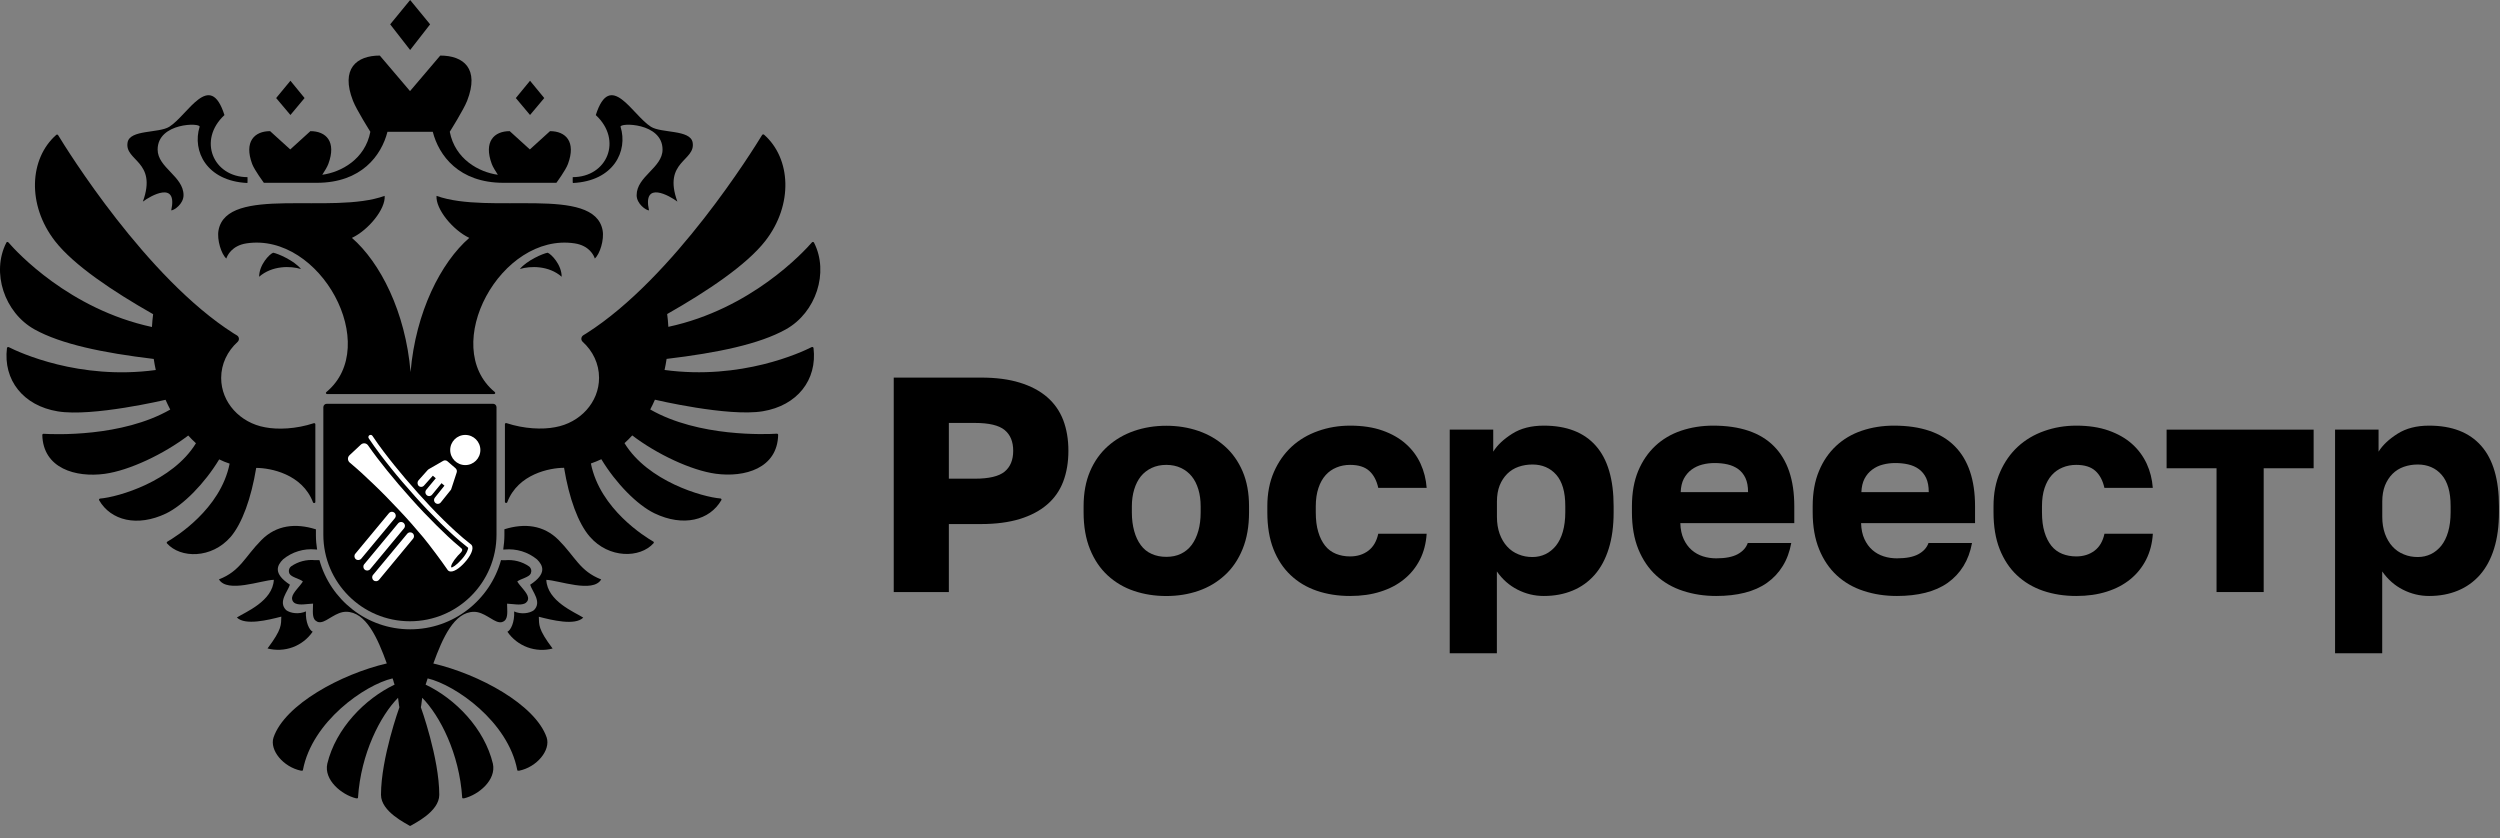 <svg width="164" height="55" viewBox="0 0 164 55" fill="none" xmlns="http://www.w3.org/2000/svg">
<rect x="0" y="0" width="164" height="55" fill="#808080" stroke="none"/>
<path d="M58.629 38.838V24.77H64.358C65.335 24.77 66.182 24.879 66.9 25.102C67.613 25.321 68.213 25.637 68.688 26.047C69.162 26.456 69.515 26.959 69.746 27.555C69.973 28.151 70.087 28.824 70.087 29.574C70.087 30.324 69.973 30.997 69.746 31.593C69.519 32.189 69.166 32.692 68.688 33.101C68.209 33.511 67.617 33.823 66.9 34.046C66.182 34.265 65.335 34.378 64.358 34.378H62.245V38.838H58.629ZM62.245 31.402H63.952C64.877 31.402 65.525 31.248 65.902 30.94C66.275 30.632 66.466 30.178 66.466 29.574C66.466 28.97 66.279 28.516 65.902 28.208C65.525 27.899 64.877 27.745 63.952 27.745H62.245V31.402Z" fill="black"/>
<path d="M76.509 39.099C75.759 39.099 75.057 38.99 74.396 38.767C73.74 38.548 73.164 38.207 72.669 37.753C72.175 37.299 71.785 36.724 71.506 36.034C71.226 35.345 71.084 34.538 71.084 33.614V33.212C71.084 32.341 71.226 31.579 71.506 30.922C71.785 30.265 72.175 29.718 72.669 29.276C73.164 28.834 73.74 28.497 74.396 28.27C75.053 28.043 75.759 27.93 76.509 27.93C77.259 27.93 77.964 28.043 78.621 28.27C79.278 28.497 79.853 28.834 80.348 29.276C80.847 29.718 81.232 30.265 81.516 30.922C81.796 31.579 81.937 32.341 81.937 33.212V33.614C81.937 34.526 81.796 35.325 81.516 36.014C81.236 36.703 80.847 37.279 80.348 37.733C79.853 38.187 79.278 38.532 78.621 38.759C77.964 38.986 77.263 39.099 76.509 39.099ZM76.509 36.529C76.87 36.529 77.194 36.464 77.474 36.326C77.753 36.192 77.989 35.998 78.179 35.742C78.366 35.487 78.511 35.179 78.613 34.818C78.714 34.457 78.763 34.056 78.763 33.614V33.212C78.763 32.811 78.714 32.442 78.613 32.106C78.511 31.769 78.37 31.485 78.179 31.25C77.989 31.015 77.757 30.833 77.474 30.699C77.194 30.565 76.87 30.496 76.509 30.496C76.148 30.496 75.828 30.565 75.544 30.699C75.264 30.833 75.025 31.019 74.838 31.25C74.652 31.485 74.506 31.769 74.404 32.106C74.303 32.442 74.25 32.811 74.25 33.212V33.614C74.25 34.068 74.303 34.477 74.404 34.838C74.502 35.199 74.648 35.507 74.838 35.763C75.025 36.018 75.26 36.209 75.544 36.334C75.828 36.464 76.148 36.529 76.509 36.529Z" fill="black"/>
<path d="M88.566 39.096C87.775 39.096 87.049 38.982 86.384 38.755C85.719 38.528 85.148 38.187 84.665 37.729C84.183 37.275 83.806 36.704 83.538 36.022C83.27 35.341 83.137 34.535 83.137 33.61V33.209C83.137 32.365 83.283 31.615 83.57 30.959C83.858 30.302 84.248 29.75 84.734 29.3C85.225 28.85 85.8 28.51 86.465 28.275C87.126 28.039 87.828 27.922 88.566 27.922C89.368 27.922 90.078 28.027 90.686 28.242C91.298 28.457 91.809 28.749 92.222 29.118C92.64 29.487 92.96 29.921 93.187 30.415C93.414 30.91 93.548 31.441 93.589 32.005H90.414C90.309 31.522 90.11 31.149 89.822 30.89C89.534 30.63 89.117 30.496 88.566 30.496C88.245 30.496 87.949 30.553 87.674 30.667C87.398 30.78 87.159 30.946 86.96 31.169C86.761 31.392 86.603 31.672 86.49 32.013C86.376 32.353 86.315 32.755 86.315 33.209V33.61C86.315 34.105 86.368 34.535 86.478 34.895C86.583 35.256 86.737 35.556 86.927 35.799C87.122 36.043 87.361 36.217 87.641 36.331C87.921 36.444 88.229 36.501 88.566 36.501C89.036 36.501 89.433 36.375 89.761 36.128C90.09 35.88 90.305 35.508 90.414 35.013H93.589C93.548 35.641 93.402 36.209 93.147 36.712C92.891 37.214 92.547 37.644 92.109 37.997C91.675 38.354 91.156 38.625 90.56 38.812C89.972 39.002 89.303 39.096 88.566 39.096Z" fill="black"/>
<path d="M95.102 42.854V28.181H97.956V29.629C98.223 29.199 98.637 28.81 99.201 28.453C99.764 28.096 100.453 27.922 101.272 27.922C102.772 27.922 103.912 28.364 104.69 29.248C105.468 30.131 105.854 31.453 105.854 33.209V33.61C105.854 34.51 105.748 35.301 105.533 35.99C105.318 36.679 105.01 37.251 104.609 37.709C104.208 38.163 103.725 38.512 103.162 38.743C102.598 38.978 101.97 39.096 101.272 39.096C100.668 39.096 100.096 38.958 99.553 38.682C99.01 38.406 98.56 38.009 98.195 37.486V42.854H95.102ZM100.53 36.541C100.838 36.541 101.122 36.477 101.386 36.351C101.649 36.225 101.872 36.039 102.071 35.799C102.262 35.556 102.416 35.252 102.521 34.883C102.626 34.514 102.683 34.089 102.683 33.606V33.205C102.683 32.734 102.635 32.329 102.533 31.988C102.432 31.648 102.286 31.364 102.091 31.145C101.897 30.922 101.67 30.756 101.406 30.642C101.143 30.529 100.855 30.472 100.53 30.472C100.206 30.472 99.906 30.521 99.614 30.622C99.326 30.723 99.079 30.878 98.872 31.084C98.665 31.291 98.499 31.546 98.377 31.846C98.26 32.147 98.199 32.499 98.199 32.901V33.906C98.199 34.32 98.26 34.693 98.377 35.021C98.499 35.349 98.661 35.629 98.872 35.856C99.079 36.083 99.326 36.254 99.614 36.367C99.906 36.489 100.206 36.541 100.53 36.541Z" fill="black"/>
<path d="M112.585 39.096C111.806 39.096 111.081 38.986 110.404 38.763C109.726 38.544 109.143 38.204 108.644 37.75C108.149 37.295 107.76 36.72 107.476 36.031C107.197 35.341 107.055 34.535 107.055 33.61V33.209C107.055 32.325 107.193 31.555 107.464 30.898C107.74 30.241 108.113 29.694 108.591 29.248C109.066 28.806 109.629 28.473 110.278 28.254C110.927 28.035 111.628 27.922 112.378 27.922C114.146 27.922 115.476 28.372 116.367 29.268C117.259 30.164 117.705 31.477 117.705 33.209V34.316H110.229C110.241 34.733 110.318 35.082 110.452 35.37C110.586 35.657 110.76 35.897 110.975 36.083C111.19 36.27 111.437 36.408 111.717 36.497C111.997 36.586 112.289 36.627 112.585 36.627C113.189 36.627 113.655 36.537 113.992 36.355C114.324 36.172 114.547 35.929 114.653 35.621H117.507C117.401 36.197 117.215 36.704 116.943 37.137C116.676 37.571 116.335 37.936 115.917 38.232C115.5 38.528 115.013 38.743 114.45 38.885C113.886 39.027 113.266 39.096 112.585 39.096ZM110.254 32.284H114.673C114.673 31.911 114.616 31.603 114.502 31.36C114.389 31.117 114.231 30.926 114.032 30.776C113.829 30.63 113.594 30.525 113.327 30.464C113.059 30.403 112.775 30.375 112.483 30.375C112.204 30.375 111.932 30.407 111.669 30.476C111.405 30.545 111.174 30.654 110.963 30.809C110.756 30.963 110.59 31.161 110.46 31.401C110.335 31.64 110.266 31.936 110.254 32.284Z" fill="black"/>
<path d="M124.438 39.096C123.66 39.096 122.934 38.986 122.257 38.763C121.58 38.544 120.992 38.204 120.497 37.75C120.003 37.295 119.614 36.72 119.334 36.031C119.054 35.341 118.912 34.535 118.912 33.61V33.209C118.912 32.325 119.05 31.555 119.326 30.898C119.597 30.241 119.974 29.694 120.453 29.248C120.927 28.806 121.491 28.473 122.139 28.254C122.788 28.035 123.489 27.922 124.24 27.922C126.007 27.922 127.337 28.372 128.229 29.268C129.117 30.164 129.563 31.477 129.563 33.209V34.316H122.087C122.099 34.733 122.176 35.082 122.31 35.37C122.443 35.657 122.618 35.897 122.833 36.083C123.048 36.27 123.295 36.408 123.575 36.497C123.854 36.586 124.142 36.627 124.438 36.627C125.042 36.627 125.509 36.537 125.845 36.355C126.182 36.172 126.4 35.929 126.51 35.621H129.364C129.259 36.197 129.068 36.704 128.801 37.137C128.533 37.571 128.188 37.936 127.775 38.232C127.357 38.528 126.871 38.743 126.307 38.885C125.744 39.027 125.123 39.096 124.438 39.096ZM122.107 32.284H126.526C126.526 31.911 126.469 31.603 126.356 31.36C126.242 31.117 126.084 30.926 125.882 30.776C125.683 30.63 125.444 30.525 125.176 30.464C124.908 30.403 124.629 30.375 124.333 30.375C124.053 30.375 123.781 30.407 123.522 30.476C123.258 30.541 123.023 30.654 122.816 30.809C122.61 30.963 122.439 31.161 122.314 31.401C122.192 31.64 122.119 31.936 122.107 32.284Z" fill="black"/>
<path d="M136.204 39.096C135.414 39.096 134.688 38.982 134.023 38.755C133.362 38.528 132.79 38.187 132.304 37.729C131.821 37.275 131.448 36.704 131.177 36.022C130.909 35.341 130.775 34.535 130.775 33.61V33.209C130.775 32.365 130.917 31.615 131.209 30.959C131.497 30.302 131.886 29.75 132.373 29.3C132.863 28.85 133.435 28.51 134.1 28.275C134.765 28.039 135.462 27.922 136.2 27.922C137.003 27.922 137.708 28.027 138.32 28.242C138.929 28.457 139.444 28.749 139.857 29.118C140.271 29.487 140.591 29.921 140.822 30.415C141.049 30.91 141.183 31.441 141.223 32.005H138.049C137.943 31.522 137.745 31.149 137.457 30.89C137.169 30.63 136.751 30.496 136.2 30.496C135.88 30.496 135.58 30.553 135.308 30.667C135.032 30.78 134.793 30.946 134.595 31.169C134.396 31.392 134.238 31.672 134.124 32.013C134.011 32.353 133.954 32.755 133.954 33.209V33.61C133.954 34.105 134.007 34.535 134.116 34.895C134.222 35.256 134.376 35.556 134.566 35.799C134.761 36.043 135 36.217 135.28 36.331C135.559 36.444 135.872 36.501 136.204 36.501C136.67 36.501 137.072 36.375 137.4 36.128C137.729 35.88 137.947 35.508 138.053 35.013H141.227C141.187 35.641 141.041 36.209 140.786 36.712C140.53 37.214 140.185 37.644 139.752 37.997C139.314 38.354 138.799 38.625 138.203 38.812C137.607 39.002 136.942 39.096 136.204 39.096Z" fill="black"/>
<path d="M145.405 38.838V30.718H142.129V28.184H151.774V30.718H148.498V38.838H145.405Z" fill="black"/>
<path d="M153.18 42.854V28.181H156.034V29.629C156.302 29.199 156.715 28.81 157.279 28.453C157.842 28.096 158.531 27.922 159.35 27.922C160.85 27.922 161.99 28.364 162.768 29.248C163.547 30.131 163.932 31.453 163.932 33.209V33.61C163.932 34.51 163.826 35.301 163.611 35.99C163.397 36.679 163.088 37.251 162.687 37.709C162.286 38.163 161.803 38.512 161.24 38.743C160.676 38.978 160.048 39.096 159.35 39.096C158.746 39.096 158.175 38.958 157.631 38.682C157.088 38.406 156.638 38.009 156.273 37.486V42.854H153.18ZM158.608 36.541C158.917 36.541 159.2 36.477 159.464 36.351C159.727 36.225 159.95 36.039 160.149 35.799C160.34 35.556 160.494 35.252 160.599 34.883C160.705 34.514 160.761 34.089 160.761 33.606V33.205C160.761 32.734 160.713 32.329 160.611 31.988C160.51 31.648 160.364 31.364 160.169 31.145C159.975 30.922 159.748 30.756 159.484 30.642C159.221 30.529 158.933 30.472 158.608 30.472C158.284 30.472 157.984 30.521 157.692 30.622C157.404 30.723 157.157 30.878 156.95 31.084C156.743 31.291 156.577 31.546 156.456 31.846C156.338 32.147 156.277 32.499 156.277 32.901V33.906C156.277 34.32 156.338 34.693 156.456 35.021C156.577 35.349 156.739 35.629 156.95 35.856C157.157 36.083 157.404 36.254 157.692 36.367C157.98 36.489 158.284 36.541 158.608 36.541Z" fill="black"/>
<path d="M34.102 17.648C34.795 17.434 36.007 17.417 36.846 18.155C36.846 17.365 36.165 16.667 35.926 16.578C35.614 16.631 34.556 17.089 34.102 17.648Z" fill="black"/>
<path d="M40.71 8.32C40.621 8.04 43.463 8.032 43.463 9.812C43.463 11.004 41.764 11.567 41.764 12.804C41.764 13.379 42.385 13.801 42.575 13.801C42.137 11.814 43.945 12.852 44.436 13.225C43.463 10.553 45.652 10.574 45.437 9.345C45.287 8.49 43.386 8.749 42.701 8.315C41.48 7.549 40.037 4.557 39.084 7.549C40.86 9.195 39.826 11.62 37.572 11.62C37.572 11.62 37.56 11.976 37.58 12.005C40.268 11.875 41.201 9.901 40.71 8.32Z" fill="black"/>
<path d="M9.372 13.225C9.862 12.856 11.671 11.814 11.233 13.801C11.423 13.801 12.04 13.379 12.04 12.804C12.04 11.567 10.341 10.999 10.341 9.812C10.341 8.032 13.183 8.04 13.094 8.32C12.603 9.901 13.54 11.875 16.228 12.005C16.248 11.976 16.236 11.62 16.236 11.62C13.986 11.62 12.952 9.195 14.724 7.549C13.771 4.557 12.328 7.549 11.107 8.315C10.418 8.749 8.516 8.49 8.37 9.345C8.156 10.57 10.341 10.553 9.372 13.225Z" fill="black"/>
<path d="M17 18.155C17.843 17.417 19.052 17.434 19.745 17.648C19.291 17.089 18.229 16.631 17.92 16.578C17.681 16.663 17 17.365 17 18.155Z" fill="black"/>
<path d="M28.215 1.597L26.905 0L25.596 1.597L26.905 3.28L28.215 1.597Z" fill="black"/>
<path d="M35.703 6.432L34.77 5.297L33.838 6.432L34.77 7.543L35.703 6.432Z" fill="black"/>
<path d="M19.98 6.432L19.052 5.297L18.115 6.432L19.052 7.543L19.98 6.432Z" fill="black"/>
<path d="M19.204 42.458C19.735 42.26 20.189 41.907 20.51 41.441H20.514C20.299 41.347 20.031 40.824 20.068 40.107C19.626 40.309 19.058 40.24 18.77 40.022C18.227 39.482 18.876 38.813 19.018 38.355C17.895 37.617 18.178 37.086 18.568 36.693C18.864 36.45 19.2 36.267 19.565 36.158C19.93 36.044 20.311 36.008 20.692 36.044L20.802 36.052C20.753 35.744 20.724 35.436 20.724 35.116V34.723L20.692 34.715C19.407 34.317 18.138 34.427 17.149 35.428C16.038 36.551 15.77 37.459 14.363 38.007C14.907 38.927 17.153 38.059 17.963 38.035C17.895 39.438 16.099 40.151 15.539 40.508C16.082 41.047 17.59 40.674 18.454 40.451C18.43 40.978 18.523 41.246 17.55 42.539C18.097 42.681 18.677 42.653 19.204 42.458Z" fill="black"/>
<path d="M36.648 35.428C35.659 34.427 34.39 34.317 33.105 34.715L33.089 34.718V35.116C33.089 35.432 33.056 35.744 33.012 36.048H33.105C33.486 36.012 33.867 36.052 34.232 36.162C34.597 36.275 34.934 36.454 35.229 36.697C35.619 37.086 35.903 37.621 34.779 38.359C34.921 38.817 35.566 39.486 35.027 40.026C34.739 40.245 34.171 40.313 33.729 40.111C33.766 40.828 33.498 41.351 33.283 41.445H33.287C33.608 41.911 34.066 42.264 34.597 42.462C35.128 42.657 35.704 42.689 36.251 42.543C35.278 41.25 35.371 40.983 35.347 40.459C36.215 40.682 37.719 41.055 38.262 40.516C37.703 40.159 35.903 39.446 35.838 38.039C36.648 38.063 38.899 38.931 39.438 38.011C38.027 37.459 37.759 36.547 36.648 35.428Z" fill="black"/>
<path d="M37.697 15.965C38.658 16.111 38.962 16.76 39.019 16.959C39.343 16.683 39.648 15.73 39.53 15.102C38.974 12.142 32.098 14.104 28.636 12.848C28.571 13.711 29.702 15.094 30.785 15.605C28.932 17.214 27.27 20.45 26.933 24.407C26.601 20.45 24.934 17.21 23.086 15.605C24.168 15.094 25.303 13.711 25.234 12.848C21.772 14.104 14.892 12.142 14.336 15.102C14.219 15.73 14.523 16.683 14.847 16.959C14.908 16.76 15.212 16.111 16.169 15.965C21.014 15.232 25.06 22.704 21.407 25.72C21.35 25.769 21.383 25.85 21.46 25.85H32.411C32.483 25.85 32.516 25.765 32.459 25.72C28.806 22.704 32.852 15.236 37.697 15.965Z" fill="black"/>
<path d="M17.309 11.992H20.784C23.707 11.992 25.021 10.2 25.418 8.644H28.39C28.787 10.2 30.101 11.992 33.024 11.992H36.499C36.499 11.992 37.107 11.169 37.257 10.76C37.804 9.288 37.107 8.603 36.081 8.603L34.759 9.803L33.438 8.603C32.412 8.603 31.715 9.288 32.262 10.76C32.331 10.946 32.501 11.222 32.659 11.465C31.427 11.295 29.854 10.452 29.505 8.644C29.505 8.644 30.417 7.196 30.644 6.612C31.467 4.504 30.417 3.645 28.881 3.645L26.898 5.976L24.915 3.645C23.383 3.645 22.333 4.508 23.156 6.612C23.383 7.2 24.295 8.644 24.295 8.644C23.951 10.452 22.373 11.295 21.141 11.465C21.299 11.222 21.469 10.946 21.538 10.756C22.085 9.284 21.388 8.603 20.362 8.603L19.041 9.803L17.719 8.603C16.693 8.603 15.996 9.288 16.543 10.76C16.701 11.169 17.309 11.992 17.309 11.992Z" fill="black"/>
<path d="M53.245 22.77C52.572 23.111 48.639 24.951 43.595 24.27C43.648 24.031 43.693 23.788 43.729 23.544C47.086 23.143 49.811 22.576 51.55 21.607C53.533 20.504 54.396 17.868 53.399 15.914C53.374 15.866 53.301 15.857 53.265 15.898C52.718 16.526 49.272 20.277 43.843 21.44C43.831 21.161 43.802 20.877 43.766 20.601C46.401 19.105 48.975 17.382 50.204 15.805C52.057 13.425 51.886 10.384 50.123 8.835C50.086 8.807 50.034 8.811 50.005 8.844C50.001 8.848 50.001 8.848 49.997 8.852C49.438 9.772 44.216 18.213 38.483 21.858C38.414 21.902 38.341 21.947 38.272 21.988C38.11 22.089 38.09 22.3 38.227 22.425C38.888 23.026 39.298 23.857 39.298 24.785C39.298 26.395 38.057 27.733 36.419 28.024C35.584 28.187 34.384 28.138 33.228 27.757C33.176 27.741 33.123 27.773 33.123 27.826V32.922C33.123 33.003 33.249 33.023 33.277 32.947C33.978 31.086 36.083 30.688 37.003 30.688C37.331 32.679 37.923 34.325 38.694 35.209C39.947 36.648 41.986 36.628 42.874 35.635C42.898 35.602 42.898 35.557 42.866 35.533C42.862 35.529 42.858 35.525 42.853 35.525C42.334 35.225 39.359 33.401 38.763 30.404C38.998 30.323 39.225 30.23 39.448 30.125C40.409 31.714 41.807 33.129 42.931 33.672C44.82 34.58 46.551 34.139 47.321 32.809C47.35 32.76 47.313 32.703 47.257 32.699C46.089 32.606 42.497 31.576 40.968 29.071C41.147 28.908 41.313 28.742 41.475 28.564C43.076 29.784 45.335 30.858 46.956 31.078C48.85 31.333 50.999 30.729 51.047 28.527C51.047 28.483 51.007 28.446 50.962 28.45C50.289 28.491 45.829 28.685 42.655 26.861C42.764 26.65 42.87 26.439 42.963 26.22C42.963 26.22 47.763 27.356 50.038 26.979C52.3 26.605 53.622 24.923 53.366 22.823C53.354 22.774 53.293 22.746 53.245 22.77Z" fill="black"/>
<path d="M16.807 30.695C17.728 30.695 19.828 31.088 20.533 32.953C20.566 33.03 20.687 33.01 20.687 32.929V27.832C20.687 27.78 20.635 27.747 20.582 27.763C19.427 28.145 18.222 28.193 17.391 28.031C15.753 27.739 14.509 26.401 14.509 24.796C14.509 23.867 14.922 23.036 15.579 22.436C15.721 22.31 15.701 22.095 15.538 21.998C15.465 21.953 15.396 21.913 15.323 21.868C9.595 18.228 4.377 9.795 3.813 8.866C3.789 8.826 3.736 8.817 3.696 8.842C3.692 8.846 3.688 8.846 3.688 8.85C1.928 10.399 1.758 13.435 3.611 15.819C4.835 17.392 7.409 19.116 10.045 20.611C10.008 20.891 9.984 21.171 9.968 21.451C4.543 20.279 1.101 16.537 0.55 15.9C0.513 15.856 0.44 15.864 0.416 15.917C-0.582 17.875 0.286 20.506 2.265 21.609C4.004 22.574 6.732 23.145 10.085 23.547C10.122 23.79 10.166 24.033 10.219 24.273C5.184 24.954 1.251 23.113 0.574 22.773C0.525 22.748 0.464 22.781 0.456 22.833C0.201 24.929 1.523 26.612 3.785 26.985C6.059 27.362 10.856 26.227 10.86 26.227C10.957 26.442 11.058 26.657 11.168 26.867C7.993 28.688 3.538 28.497 2.861 28.457C2.812 28.453 2.775 28.493 2.775 28.534C2.828 30.735 4.973 31.339 6.866 31.084C8.484 30.865 10.746 29.787 12.348 28.57C12.51 28.749 12.676 28.915 12.854 29.077C11.326 31.583 7.738 32.612 6.566 32.706C6.509 32.714 6.477 32.77 6.505 32.819C7.272 34.145 9.003 34.587 10.896 33.683C12.019 33.139 13.418 31.724 14.379 30.135C14.602 30.245 14.829 30.338 15.064 30.415C14.468 33.411 11.492 35.236 10.973 35.535C10.941 35.556 10.925 35.6 10.945 35.633C10.949 35.637 10.949 35.641 10.953 35.645C11.841 36.638 13.88 36.663 15.133 35.219C15.887 34.331 16.479 32.685 16.807 30.695Z" fill="black"/>
<path d="M28.427 43.525C29.031 41.859 29.793 40.136 31.099 40.136C31.743 40.136 32.311 40.748 32.725 40.813C32.814 40.833 32.903 40.825 32.984 40.788C33.069 40.756 33.138 40.695 33.183 40.618C33.329 40.371 33.264 39.917 33.264 39.601C33.73 39.625 34.091 39.714 34.395 39.601C34.476 39.572 34.545 39.511 34.594 39.438C34.638 39.361 34.654 39.272 34.638 39.187C34.59 38.863 34.091 38.433 33.933 38.145C34.136 37.975 34.695 37.873 34.813 37.634C34.849 37.553 34.861 37.464 34.845 37.379C34.825 37.294 34.78 37.217 34.711 37.16C34.253 36.84 33.694 36.698 33.138 36.75H33.118L32.867 36.746C32.145 39.357 29.749 41.283 26.911 41.283C24.073 41.283 21.681 39.357 20.955 36.746H20.687H20.667C20.111 36.69 19.552 36.836 19.094 37.156C19.025 37.213 18.976 37.29 18.96 37.375C18.94 37.46 18.952 37.549 18.988 37.63C19.106 37.869 19.666 37.967 19.868 38.141C19.71 38.429 19.212 38.859 19.163 39.183C19.147 39.268 19.167 39.357 19.207 39.434C19.252 39.507 19.321 39.568 19.406 39.597C19.71 39.71 20.067 39.621 20.537 39.597C20.537 39.909 20.472 40.367 20.618 40.614C20.667 40.691 20.736 40.748 20.817 40.785C20.898 40.821 20.991 40.829 21.076 40.809C21.49 40.744 22.058 40.132 22.702 40.132C24.008 40.132 24.77 41.851 25.374 43.521C22.394 44.215 18.684 46.209 17.942 48.382C17.671 49.218 18.591 50.324 19.755 50.559C19.763 50.559 19.767 50.555 19.775 50.555C19.779 50.555 19.779 50.555 19.779 50.559C19.824 50.559 19.872 50.559 19.872 50.515C20.472 47.328 23.935 44.928 25.751 44.502C25.84 44.725 25.796 44.685 25.885 44.912C23.935 45.84 22.029 47.786 21.47 50.101C21.239 51.164 22.402 52.137 23.367 52.372C23.375 52.372 23.379 52.372 23.387 52.368C23.392 52.368 23.392 52.368 23.392 52.372C23.436 52.372 23.485 52.372 23.485 52.327C23.671 49.428 24.956 46.943 26.112 45.775C26.152 45.998 26.157 46.221 26.201 46.396C26.201 46.396 24.993 49.732 24.993 52.141C24.993 53.252 26.667 54.03 26.89 54.18C26.894 54.176 26.898 54.176 26.907 54.172C26.911 54.172 26.915 54.176 26.919 54.18C27.142 54.034 28.816 53.256 28.816 52.141C28.816 49.732 27.608 46.396 27.608 46.396C27.653 46.221 27.657 45.998 27.697 45.775C28.853 46.943 30.138 49.428 30.32 52.327C30.32 52.372 30.365 52.372 30.414 52.372C30.418 52.372 30.418 52.372 30.418 52.368C30.426 52.368 30.434 52.372 30.438 52.372C31.403 52.141 32.562 51.168 32.335 50.101C31.78 47.786 29.87 45.84 27.92 44.912C28.009 44.685 27.969 44.725 28.054 44.502C29.87 44.932 33.333 47.332 33.933 50.515C33.933 50.559 33.977 50.559 34.026 50.559C34.03 50.559 34.03 50.559 34.03 50.555C34.038 50.555 34.042 50.559 34.05 50.559C35.21 50.328 36.134 49.218 35.863 48.382C35.117 46.213 31.407 44.223 28.427 43.525Z" fill="black"/>
<path d="M24.744 36.349L24.749 36.34L24.744 36.349Z" fill="black"/>
<path fill-rule="evenodd" clip-rule="evenodd" d="M32.348 26.488H21.434C21.312 26.488 21.211 26.59 21.211 26.711V35.075C21.211 38.213 23.753 40.755 26.891 40.755C30.029 40.755 32.571 38.213 32.571 35.075V26.711C32.571 26.59 32.47 26.488 32.348 26.488Z" fill="black"/>
<path d="M30.523 30.51C31.069 30.51 31.512 30.067 31.512 29.52C31.512 28.974 31.069 28.531 30.523 28.531C29.976 28.531 29.533 28.974 29.533 29.52C29.533 30.067 29.976 30.51 30.523 30.51Z" fill="white"/>
<path d="M27.136 35.066C27.059 34.9 26.832 34.871 26.714 35.013L24.472 37.713C24.383 37.819 24.399 37.977 24.501 38.066L24.505 38.07C24.61 38.159 24.772 38.143 24.861 38.038L27.099 35.337C27.16 35.264 27.177 35.159 27.136 35.07C27.14 35.07 27.14 35.07 27.136 35.066Z" fill="white"/>
<path d="M26.538 34.386C26.461 34.22 26.233 34.191 26.116 34.333L23.894 37.013C23.805 37.119 23.821 37.277 23.923 37.366L23.927 37.37C24.032 37.459 24.194 37.443 24.283 37.338L26.505 34.658C26.566 34.585 26.582 34.479 26.542 34.39C26.542 34.39 26.542 34.386 26.538 34.386Z" fill="white"/>
<path d="M25.936 33.718C25.858 33.552 25.631 33.523 25.514 33.665L23.308 36.325C23.219 36.431 23.235 36.589 23.337 36.678L23.341 36.682C23.446 36.771 23.608 36.755 23.698 36.649L25.903 33.994C25.964 33.921 25.98 33.815 25.939 33.726C25.939 33.722 25.936 33.718 25.936 33.718Z" fill="white"/>
<path d="M27.413 31.799C27.485 31.957 27.692 31.989 27.81 31.859L28.394 31.206L28.588 31.373L27.964 32.127C27.895 32.208 27.883 32.33 27.94 32.419C27.94 32.419 27.94 32.423 27.944 32.423C28.029 32.569 28.232 32.585 28.341 32.455L28.965 31.697L29.156 31.859L28.527 32.646C28.454 32.735 28.454 32.865 28.523 32.954C28.621 33.084 28.811 33.088 28.913 32.962L29.533 32.188L29.541 32.18L29.573 32.139C29.582 32.131 29.586 32.119 29.59 32.111L29.594 32.107L29.959 30.992C29.991 30.894 29.963 30.789 29.886 30.72L29.351 30.258C29.273 30.189 29.16 30.181 29.071 30.233L28.126 30.777C28.102 30.789 28.081 30.805 28.065 30.825L28.021 30.874L27.457 31.506C27.388 31.584 27.372 31.693 27.413 31.79C27.409 31.794 27.409 31.799 27.413 31.799Z" fill="white"/>
<path d="M30.948 35.773C30.94 35.753 30.924 35.733 30.904 35.72C30.202 35.177 29.574 34.577 29.104 34.119C28.516 33.539 27.96 32.951 27.445 32.371C26.821 31.67 26.322 31.086 25.88 30.535C25.463 30.016 24.919 29.327 24.433 28.593C24.388 28.524 24.299 28.508 24.23 28.552C24.165 28.597 24.145 28.69 24.19 28.755C24.684 29.497 25.232 30.194 25.653 30.717C26.099 31.277 26.602 31.861 27.23 32.566C27.749 33.15 28.313 33.742 28.905 34.326C29.375 34.788 30.008 35.384 30.709 35.931C30.729 35.992 30.64 36.296 30.287 36.693C29.935 37.091 29.659 37.249 29.606 37.221C29.553 37.139 29.675 36.856 30.028 36.458C30.137 36.337 30.433 36.114 30.279 35.98L30.19 35.903C30.178 35.891 30.166 35.879 30.149 35.866C29.614 35.428 29.124 34.946 28.633 34.464C28.061 33.896 27.502 33.312 26.967 32.708C26.428 32.108 25.901 31.496 25.394 30.867C24.964 30.332 24.538 29.785 24.145 29.217C24.036 29.059 23.817 29.035 23.675 29.165L22.925 29.866C22.787 29.996 22.795 30.219 22.941 30.344C23.472 30.786 23.979 31.253 24.473 31.731C25.057 32.286 25.621 32.866 26.172 33.454C26.728 34.038 27.259 34.646 27.778 35.266C28.207 35.789 28.962 36.799 29.355 37.374C29.355 37.379 29.359 37.379 29.359 37.383C29.363 37.387 29.367 37.391 29.367 37.395C29.383 37.415 29.391 37.427 29.399 37.427C29.412 37.439 29.428 37.447 29.44 37.456C29.691 37.602 30.145 37.285 30.498 36.884C30.847 36.495 31.106 36.012 30.948 35.773Z" fill="white"/>
</svg>
